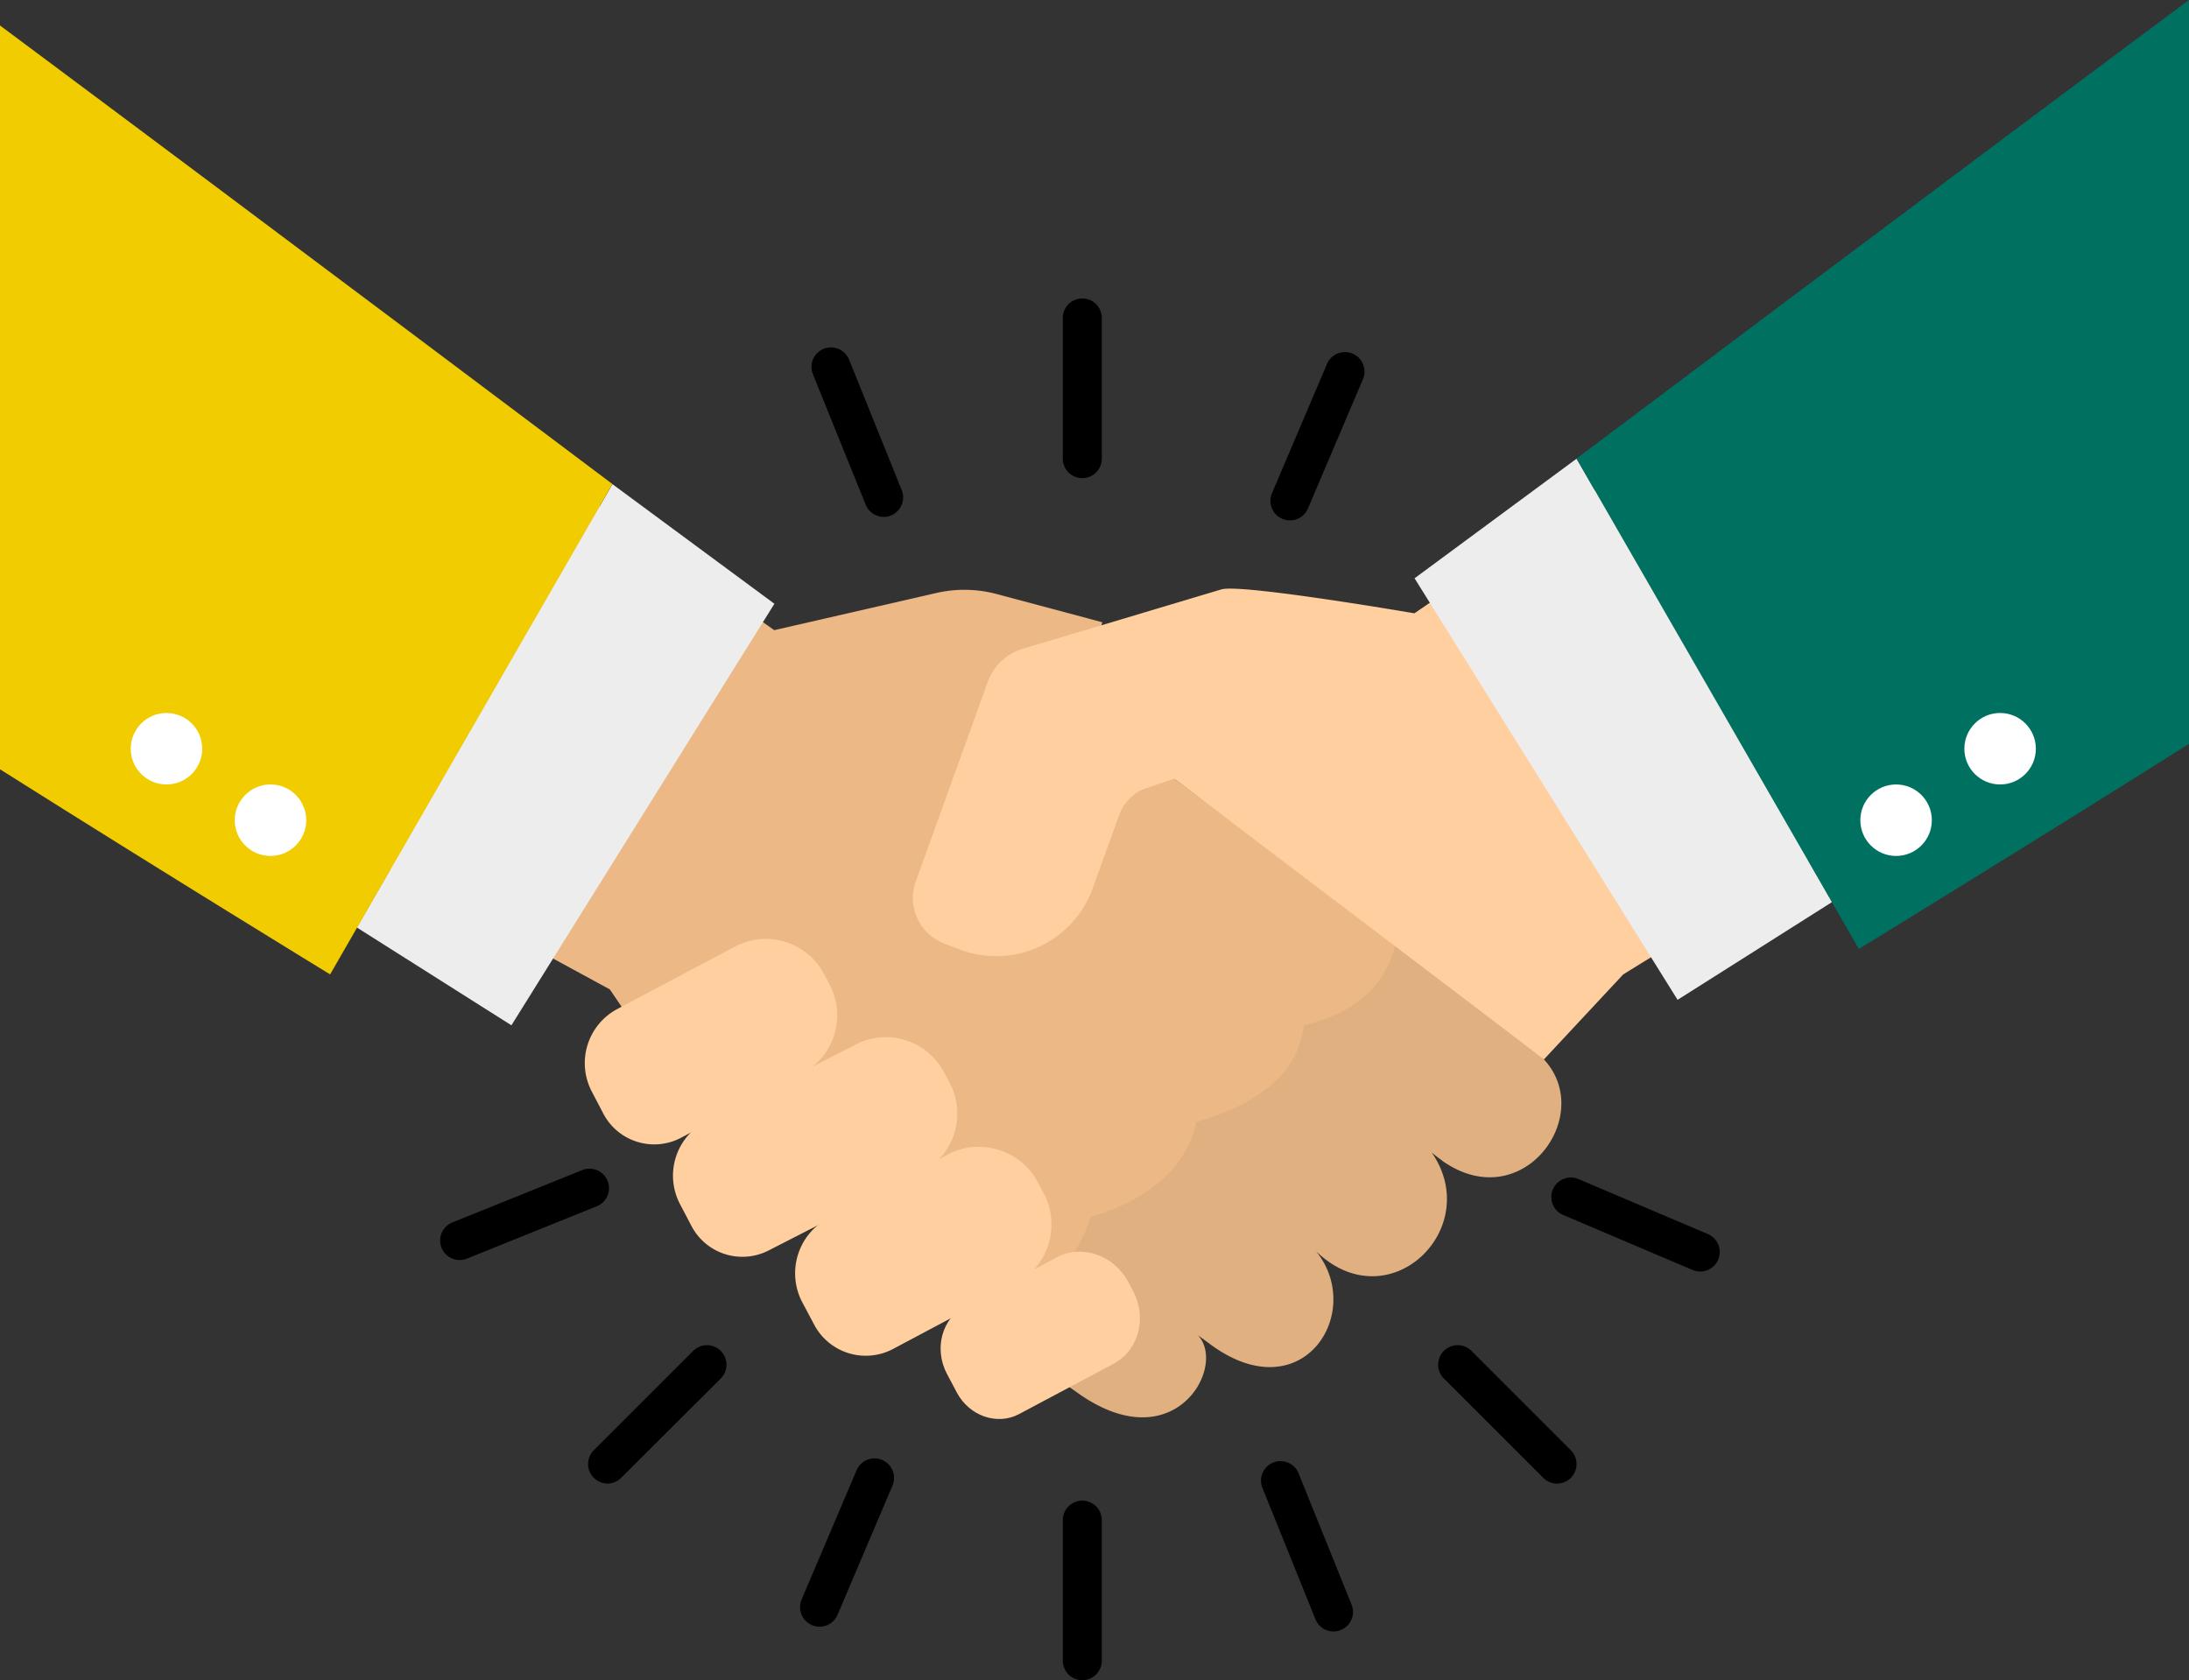 <svg id="Capa_1" data-name="Capa 1" xmlns="http://www.w3.org/2000/svg" viewBox="0 0 571.33 438.6"><rect x="0" y="0" width="571.33" height="438.6" fill="#333333" stroke="none"/><title>ic_bussines</title><path d="M379.26,273l-32.64-24.26-19.24-14.4-9.63-7.14-14.22,11.33-5.19,4.13,3.24-24.73,6.73-23.67.24-.82-27.39-7.32a32.8,32.8,0,0,0-16.05-.3l-42.2,9.68-70.36-50L91,240.87l89,48.4,18.42,27.09a63.31,63.31,0,0,0,19.3,18.42l57.81,40.94c57-13.64,107.8-56.22,109.64-98.62A54,54,0,0,0,379.26,273Z" transform="translate(-20.84 -31)" style="fill:#ebb886"/><path d="M423.82,307.57a19,19,0,0,0-1.95-1.83l-8.2-7.14-22.84-17.18c-.65-.47-3.14-2.41-5.67-4.32-2.49,10.47-9.67,18.13-24,21.55-1.44,12.3-11.46,20.39-28.07,25.26-2.78,12.11-12.34,20.16-27.59,24.81-4.63,14.85-18.67,25.67-30,27l26.77,19c25.15,17.77,38.9-7.08,31.23-15.16l2.83,2.06c24.26,18.36,41-8,28-24,18.95,18.41,44-5.9,30.17-25.79a30.2,30.2,0,0,0,2.42,1.88,6.81,6.81,0,0,0,.94.71C418.45,348.23,437.28,322.09,423.82,307.57Z" transform="translate(-20.84 -31)" style="fill:#e0b080"/><path d="M230.26,311.2A17.19,17.19,0,0,0,237.37,288l-1.48-2.79a17.19,17.19,0,0,0-23.23-7.11L182,294.37a16,16,0,0,0-6.64,21.69l3,5.74a15,15,0,0,0,20.24,6.2Z" transform="translate(-20.84 -31)" style="fill:#ffcf9f"/><path d="M261.37,337a17.18,17.18,0,0,0,7.34-23.34l-1.48-2.79a17.17,17.17,0,0,0-23-7.23l-39,20a16,16,0,0,0-6.85,21.8l3,5.72a15,15,0,0,0,20,6.3Z" transform="translate(-20.84 -31)" style="fill:#ffcf9f"/><path d="M286,366.08a17.46,17.46,0,0,0,7.23-23.61l-1.51-2.84a17.45,17.45,0,0,0-23.61-7.22L237,349a16.3,16.3,0,0,0-6.74,22l3.1,5.83a15.22,15.22,0,0,0,20.58,6.3Z" transform="translate(-20.84 -31)" style="fill:#ffcf9f"/><path d="M311.49,387c6.54-3.48,8.81-12,5.07-19l-1.24-2.35c-3.74-7-12.07-9.92-18.61-6.45l-23.95,12.72c-6.11,3.25-8.23,11.2-4.74,17.77l2.56,4.83c3.26,6.13,10.52,8.65,16.23,5.62Z" transform="translate(-20.84 -31)" style="fill:#ffcf9f"/><path d="M449,150.74,390,191.1s-45.31-7.78-50.39-6.24l-31.34,9.38-20.42,6.08a14.09,14.09,0,0,0-9.21,8.68l-18.77,52.06a12.73,12.73,0,0,0,7.5,16.29l3.84,1.47A26.78,26.78,0,0,0,306,263L313,243.64a11.34,11.34,0,0,1,6.91-6.84l6.61-2.24.83-.24s95.85,72.6,96.44,73.25l20.71-22.21,59.31-36.57Z" transform="translate(-20.84 -31)" style="fill:#ffcf9f"/><polygon points="133.48 267.65 93.13 242.11 159.85 126.39 202.12 157.61 133.48 267.65" style="fill:#ededed"/><path d="M20.84,37.65V231.82C64.39,259.3,107,285.36,107,285.36l73.68-128S94.08,92.2,20.84,37.65Z" transform="translate(-20.84 -31)" style="fill:#f0cc01"/><polygon points="437.85 261 478.19 235.46 411.48 119.74 369.2 150.96 437.85 261" style="fill:#ededed"/><path d="M592.16,31V225.17C548.6,252.65,506,278.71,506,278.71l-73.68-128S518.92,85.55,592.16,31Z" transform="translate(-20.84 -31)" style="fill:#007161"/><circle cx="70.6" cy="214.11" r="9.33" style="fill:#fff"/><circle cx="43.45" cy="195.45" r="9.33" style="fill:#fff"/><circle cx="494.88" cy="214.11" r="9.33" style="fill:#fff"/><circle cx="522.03" cy="195.45" r="9.33" style="fill:#fff"/><path d="M303.32,155.82a5.09,5.09,0,0,1-5.09-5.09V114a5.09,5.09,0,0,1,10.18,0v36.7A5.09,5.09,0,0,1,303.32,155.82Z" transform="translate(-20.84 -31)"/><path d="M303.32,469.6a5.09,5.09,0,0,1-5.09-5.09V427.82a5.09,5.09,0,0,1,10.18,0v36.69A5.09,5.09,0,0,1,303.32,469.6Z" transform="translate(-20.84 -31)"/><path d="M427.24,418.28a5,5,0,0,1-3.6-1.5l-25.95-25.94a5.09,5.09,0,0,1,7.2-7.2l25.95,25.95a5.1,5.1,0,0,1-3.6,8.69Z" transform="translate(-20.84 -31)"/><path d="M179.41,418.28a5.1,5.1,0,0,1-3.6-8.69l25.95-25.95a5.09,5.09,0,0,1,7.2,7.2l-26,25.94A5.08,5.08,0,0,1,179.41,418.28Z" transform="translate(-20.84 -31)"/><path d="M368.89,456.88a5.08,5.08,0,0,1-4.72-3.19l-13.75-34.08a5.09,5.09,0,1,1,9.43-3.81l13.75,34.08a5.07,5.07,0,0,1-2.81,6.62A5,5,0,0,1,368.89,456.88Z" transform="translate(-20.84 -31)"/><path d="M251.51,165.93a5.09,5.09,0,0,1-4.72-3.18L233,128.66a5.09,5.09,0,0,1,9.44-3.81l13.75,34.09a5.09,5.09,0,0,1-2.81,6.62A5.15,5.15,0,0,1,251.51,165.93Z" transform="translate(-20.84 -31)"/><path d="M140.81,359.92a5.09,5.09,0,0,1-1.91-9.81L173,336.37a5.09,5.09,0,0,1,3.81,9.43l-34.09,13.75A5.1,5.1,0,0,1,140.81,359.92Z" transform="translate(-20.84 -31)"/><path d="M464.59,362.92a5,5,0,0,1-2-.41l-33.76-14.35a5.09,5.09,0,0,1,4-9.37l33.75,14.35a5.09,5.09,0,0,1-2,9.78Z" transform="translate(-20.84 -31)"/><path d="M234.76,455.64a5,5,0,0,1-2-.41,5.1,5.1,0,0,1-2.7-6.68l14.35-33.75a5.09,5.09,0,0,1,9.37,4l-14.35,33.75A5.09,5.09,0,0,1,234.76,455.64Z" transform="translate(-20.84 -31)"/><path d="M357.52,166.84a5,5,0,0,1-2-.41,5.1,5.1,0,0,1-2.7-6.67L367.19,126a5.09,5.09,0,0,1,9.37,4l-14.35,33.75A5.08,5.08,0,0,1,357.52,166.84Z" transform="translate(-20.84 -31)"/></svg>